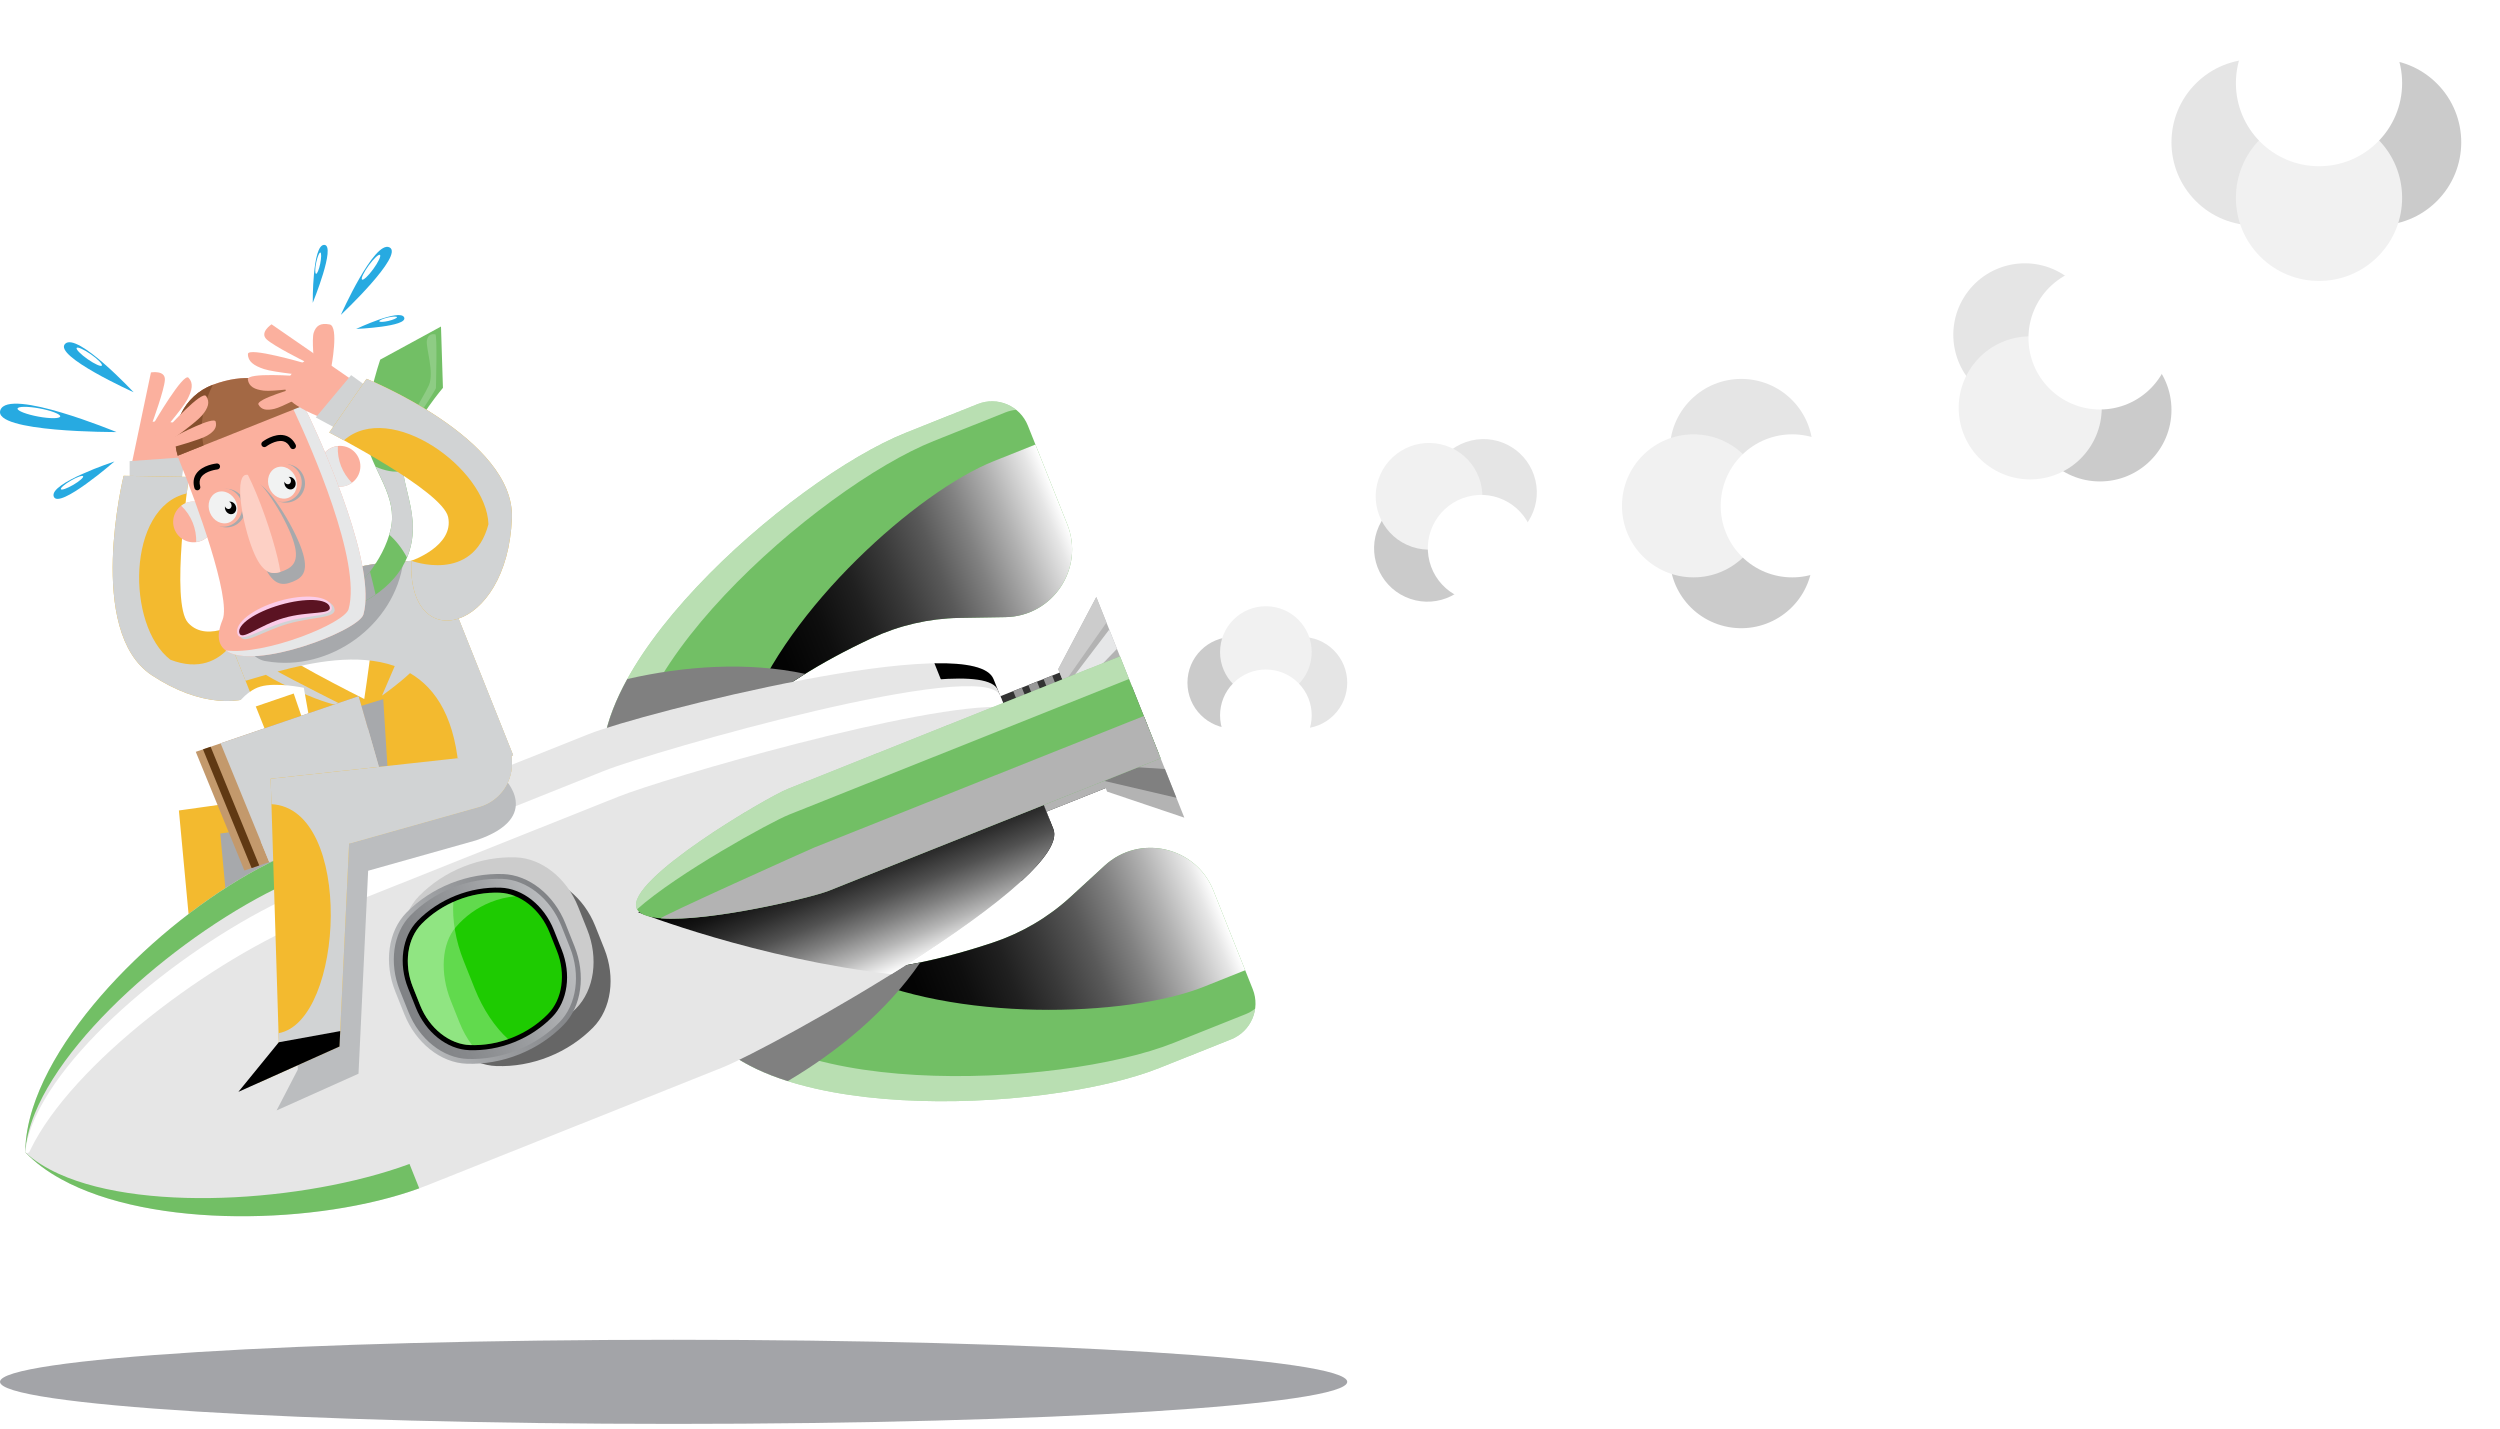 <svg width="385" height="220" viewBox="0 0 385 220" fill="none" xmlns="http://www.w3.org/2000/svg">
<g style="mix-blend-mode:multiply">
<path d="M103.738 219.279C161.03 219.279 207.475 216.379 207.475 212.802C207.475 209.224 161.03 206.324 103.738 206.324C46.445 206.324 0.001 209.224 0.001 212.802C0.001 216.379 46.445 219.279 103.738 219.279Z" fill="#84868B" fill-opacity="0.75"/>
</g>
<path d="M205.407 110.127C208.163 107.371 208.163 102.903 205.407 100.147C202.651 97.391 198.183 97.391 195.427 100.147C192.671 102.903 192.671 107.371 195.427 110.127C198.183 112.883 202.651 112.883 205.407 110.127Z" fill="#E5E5E5"/>
<path d="M182.867 105.135C182.867 101.237 186.026 98.078 189.924 98.078C193.822 98.078 196.982 101.237 196.982 105.135C196.982 109.033 193.822 112.192 189.924 112.192C186.026 112.192 182.867 109.033 182.867 105.135Z" fill="#CBCBCB"/>
<path d="M187.888 100.416C187.888 96.519 191.047 93.359 194.945 93.359C198.843 93.359 202.002 96.519 202.002 100.416C202.002 104.315 198.843 107.474 194.945 107.474C191.047 107.474 187.888 104.313 187.888 100.416Z" fill="#F1F1F1"/>
<path d="M199.936 115.154C202.692 112.398 202.692 107.93 199.936 105.174C197.18 102.418 192.711 102.418 189.955 105.174C187.199 107.93 187.199 112.398 189.955 115.154C192.711 117.91 197.18 117.91 199.936 115.154Z" fill="white"/>
<path d="M230.344 83.827C234.759 82.785 237.493 78.361 236.451 73.947C235.409 69.532 230.986 66.798 226.571 67.84C222.156 68.882 219.422 73.305 220.464 77.72C221.506 82.135 225.93 84.869 230.344 83.827Z" fill="#E5E5E5"/>
<path d="M227.603 87.075C229.055 82.778 226.749 78.117 222.451 76.665C218.154 75.213 213.493 77.519 212.041 81.817C210.589 86.114 212.896 90.775 217.193 92.227C221.49 93.679 226.151 91.372 227.603 87.075Z" fill="#CBCBCB"/>
<path d="M227.85 79.059C229.303 74.762 226.996 70.102 222.699 68.649C218.402 67.197 213.741 69.504 212.289 73.801C210.837 78.098 213.143 82.759 217.44 84.211C221.738 85.663 226.398 83.357 227.85 79.059Z" fill="#F1F1F1"/>
<path d="M230.15 92.382C234.542 91.25 237.185 86.771 236.052 82.379C234.919 77.986 230.44 75.344 226.048 76.477C221.656 77.609 219.014 82.088 220.146 86.48C221.279 90.873 225.758 93.515 230.15 92.382Z" fill="white"/>
<path d="M275.951 77.155C280.252 72.854 280.252 65.88 275.951 61.579C271.649 57.278 264.676 57.278 260.374 61.579C256.073 65.88 256.073 72.854 260.374 77.155C264.676 81.457 271.649 81.457 275.951 77.155Z" fill="#E5E5E5"/>
<path d="M278.87 88.258C280.267 82.338 276.601 76.406 270.68 75.009C264.76 73.611 258.828 77.278 257.431 83.198C256.033 89.119 259.7 95.051 265.62 96.448C271.541 97.845 277.473 94.179 278.87 88.258Z" fill="#CBCBCB"/>
<path d="M260.797 88.915C254.714 88.915 249.783 83.984 249.783 77.901C249.783 71.817 254.714 66.887 260.797 66.887C266.881 66.887 271.811 71.817 271.811 77.901C271.811 83.984 266.881 88.915 260.797 88.915Z" fill="#F1F1F1"/>
<path d="M283.793 85.691C288.094 81.389 288.094 74.415 283.793 70.114C279.491 65.813 272.518 65.813 268.216 70.114C263.915 74.415 263.915 81.389 268.216 85.691C272.518 89.992 279.491 89.992 283.793 85.691Z" fill="white"/>
<path d="M321.195 57.357C324.393 52.183 322.791 45.396 317.617 42.197C312.442 38.999 305.655 40.601 302.457 45.776C299.258 50.95 300.86 57.737 306.035 60.935C311.209 64.134 317.996 62.532 321.195 57.357Z" fill="#E5E5E5"/>
<path d="M323.392 74.142C329.475 74.142 334.406 69.21 334.406 63.127C334.406 57.044 329.475 52.113 323.392 52.113C317.309 52.113 312.378 57.044 312.378 63.127C312.378 69.21 317.309 74.142 323.392 74.142Z" fill="#CBCBCB"/>
<path d="M322.022 68.603C325.22 63.429 323.618 56.642 318.444 53.444C313.27 50.245 306.482 51.847 303.284 57.022C300.086 62.196 301.688 68.983 306.862 72.182C312.037 75.38 318.824 73.778 322.022 68.603Z" fill="#F1F1F1"/>
<path d="M323.397 63.06C329.48 63.06 334.411 58.129 334.411 52.045C334.411 45.962 329.48 41.031 323.397 41.031C317.314 41.031 312.383 45.962 312.383 52.045C312.383 58.129 317.314 63.06 323.397 63.06Z" fill="white"/>
<path d="M356.256 30.964C361.255 25.966 361.255 17.862 356.256 12.864C351.258 7.865 343.154 7.865 338.156 12.864C333.157 17.862 333.157 25.966 338.156 30.964C343.154 35.963 351.258 35.963 356.256 30.964Z" fill="#E5E5E5"/>
<path d="M375.283 30.964C380.282 25.966 380.281 17.862 375.283 12.864C370.285 7.865 362.181 7.865 357.183 12.864C352.184 17.862 352.184 25.966 357.183 30.964C362.181 35.963 370.285 35.963 375.283 30.964Z" fill="#CBCBCB"/>
<path d="M366.179 39.519C371.178 34.521 371.178 26.417 366.179 21.418C361.181 16.42 353.077 16.42 348.079 21.419C343.08 26.417 343.08 34.521 348.079 39.519C353.077 44.517 361.181 44.517 366.179 39.519Z" fill="#F1F1F1"/>
<path d="M357.129 25.598C364.197 25.598 369.928 19.868 369.928 12.799C369.928 5.73 364.197 0 357.129 0C350.06 0 344.329 5.73 344.329 12.799C344.329 19.868 350.06 25.598 357.129 25.598Z" fill="white"/>
<path d="M20.574 60.402C20.574 60.402 11.884 51.087 10.029 52.949C8.174 54.813 20.574 60.402 20.574 60.402Z" fill="#27AAE1"/>
<path d="M11.801 53.582C11.671 53.795 12.436 54.575 13.51 55.324C14.584 56.072 15.559 56.508 15.689 56.294C15.819 56.081 15.053 55.301 13.98 54.552C12.906 53.803 11.93 53.368 11.801 53.582Z" fill="white"/>
<path d="M17.933 66.536C17.933 66.536 1.351 59.672 0.062 63.145C-1.227 66.618 17.933 66.536 17.933 66.536Z" fill="#27AAE1"/>
<path d="M2.703 62.923C2.662 63.273 4.098 63.824 5.913 64.158C7.727 64.491 9.231 64.476 9.274 64.128C9.315 63.778 7.878 63.227 6.064 62.893C4.249 62.56 2.745 62.575 2.704 62.923H2.703Z" fill="white"/>
<path d="M17.624 71.066C17.624 71.066 7.511 74.411 8.278 76.47C9.045 78.531 17.624 71.066 17.624 71.066Z" fill="#27AAE1"/>
<path d="M9.379 75.347C9.495 75.52 10.355 75.211 11.3 74.658C12.244 74.104 12.915 73.515 12.799 73.341C12.682 73.168 11.822 73.477 10.878 74.03C9.934 74.584 9.262 75.173 9.379 75.347Z" fill="white"/>
<path d="M48.163 46.634C48.163 46.634 48.084 37.659 49.937 37.711C51.789 37.764 48.163 46.634 48.163 46.634Z" fill="#27AAE1"/>
<path d="M49.339 38.893C49.508 38.939 49.495 39.709 49.311 40.612C49.127 41.515 48.839 42.211 48.668 42.165C48.499 42.119 48.512 41.349 48.696 40.446C48.881 39.543 49.169 38.847 49.339 38.893Z" fill="white"/>
<path d="M52.49 48.494C52.49 48.494 57.634 36.943 59.979 38.092C62.322 39.242 52.49 48.494 52.49 48.494Z" fill="#27AAE1"/>
<path d="M58.52 39.256C58.711 39.414 58.245 40.394 57.479 41.443C56.714 42.493 55.938 43.217 55.747 43.057C55.557 42.898 56.023 41.92 56.788 40.87C57.553 39.821 58.33 39.097 58.52 39.256Z" fill="white"/>
<path d="M54.844 50.657C54.844 50.657 61.634 47.46 62.242 48.886C62.849 50.311 54.844 50.657 54.844 50.657Z" fill="#27AAE1"/>
<path d="M61.135 48.845C61.16 48.989 60.57 49.249 59.818 49.424C59.066 49.6 58.439 49.623 58.414 49.478C58.39 49.334 58.979 49.075 59.731 48.899C60.483 48.723 61.11 48.7 61.135 48.845Z" fill="white"/>
<path d="M20.249 71.611L23.245 57.354C23.245 57.354 25.482 56.958 25.391 58.507C25.301 60.053 23.503 64.958 23.503 64.958C23.503 64.958 28.712 64.222 29.194 67.452C29.442 69.112 27.638 72.923 27.638 72.923L20.249 71.613V71.611Z" fill="#FBB09E"/>
<path d="M23.687 65.171C23.687 65.171 28.23 57.349 29.03 58.17C29.829 58.991 29.601 60.102 28.833 61.549C28.064 62.995 24.45 67.141 24.45 67.141C24.45 67.141 22.841 67.26 23.685 65.169L23.687 65.171Z" fill="#FBB09E"/>
<path d="M27.959 74.055L28.435 70.406L19.963 71.015L19.968 74.27L27.959 74.055Z" fill="#D1D3D4"/>
<path d="M37.742 95.248C37.742 95.248 32.051 99.297 28.969 95.913C26.185 92.854 29.099 73.444 29.099 73.444L19.039 73.273C19.039 73.273 13.154 97.21 23.37 103.981C38.158 113.782 50.106 103.387 37.742 95.248Z" fill="#F3BA2F"/>
<g style="mix-blend-mode:multiply">
<path d="M19.039 73.277L29.099 73.448C29.099 73.448 28.952 74.433 28.755 75.987C19.522 78.093 19.391 96.324 26.238 101.599C35.111 105.005 37.741 95.252 37.741 95.252C50.105 103.392 38.157 113.786 23.369 103.985C13.153 97.214 19.038 73.277 19.038 73.277H19.039Z" fill="#D1D3D4"/>
</g>
<path d="M41.027 135.064L40.704 164.964L27.806 170.709L31.256 164.53L27.549 124.813L67.873 119.148L68.515 121.616C68.757 124.83 66.566 124.945 63.291 125.889L41.029 135.066L41.027 135.064Z" fill="#F3BA2F"/>
<g style="mix-blend-mode:multiply">
<path d="M33.921 128.36L37.471 166.401L40.702 164.961L41.026 135.061L63.287 125.884C65.721 125.181 67.553 124.935 68.238 123.539L33.921 128.36Z" fill="#A7A9AC"/>
</g>
<path d="M134.241 98.276C110.459 109.383 101.857 122.965 102.693 136.242L99.785 137.403L93.688 122.123C86.616 104.399 121.789 73.711 139.51 66.639L150.572 62.226C153.62 61.009 157.074 62.495 158.291 65.541L164.355 80.735C167.061 87.518 162.143 94.91 154.841 95.037L147.715 95.158C143.055 95.239 138.464 96.305 134.241 98.276Z" fill="#72BF65"/>
<path opacity="0.5" d="M154.852 63.502L143.79 67.916C126.067 74.988 90.897 105.678 97.968 123.399L102.646 135.121C102.655 135.496 102.669 135.87 102.694 136.244L99.786 137.405L93.689 122.125C86.618 104.402 121.79 73.714 139.512 66.642L150.573 62.228C152.629 61.407 154.87 61.821 156.484 63.11C155.938 63.163 155.389 63.289 154.852 63.502Z" fill="white"/>
<path style="mix-blend-mode:multiply" d="M115.099 110.292C121.27 93.64 141.233 75.729 153.058 71.01L159.455 68.457L164.355 80.737C167.061 87.52 162.143 94.912 154.841 95.039L147.715 95.16C143.055 95.241 138.464 96.306 134.241 98.278C126.197 102.035 119.89 106.076 115.098 110.291L115.099 110.292Z" fill="url(#paint0_linear_935_5024)"/>
<g style="mix-blend-mode:multiply">
<path d="M93.689 122.126C91.664 117.052 93.106 110.914 96.605 104.573C105.368 102.557 115.129 101.872 123.994 103.773C107.955 113.712 101.989 125.086 102.691 136.245L99.784 137.406L93.687 122.126H93.689Z" fill="#808080"/>
</g>
<path d="M152.944 145.145C128.049 153.462 112.458 149.534 103.925 139.328L101.017 140.488L107.114 155.768C114.186 173.492 160.824 171.536 178.545 164.464L189.607 160.051C192.655 158.834 194.139 155.379 192.922 152.332L186.858 137.137C184.153 130.354 175.495 128.379 170.114 133.315L164.861 138.132C161.426 141.281 157.362 143.669 152.942 145.147L152.944 145.145Z" fill="#72BF65"/>
<path opacity="0.5" d="M191.835 156.18L180.773 160.593C163.05 167.665 116.414 169.619 109.342 151.897L104.664 140.175C104.413 139.898 104.165 139.615 103.925 139.328L101.017 140.489L107.114 155.769C114.186 173.492 160.824 171.537 178.545 164.465L189.607 160.051C191.663 159.23 193.004 157.39 193.287 155.342C192.853 155.68 192.369 155.966 191.834 156.181L191.835 156.18Z" fill="white"/>
<path style="mix-blend-mode:multiply" d="M130.789 149.611C146.729 157.442 173.537 156.688 185.362 151.971L191.759 149.417L186.86 137.137C184.154 130.354 175.496 128.379 170.115 133.315L164.863 138.132C161.428 141.281 157.364 143.669 152.944 145.147C144.522 147.959 137.168 149.37 130.789 149.613V149.611Z" fill="url(#paint1_linear_935_5024)"/>
<g style="mix-blend-mode:multiply">
<path d="M107.114 155.769C109.138 160.843 114.409 164.302 121.312 166.491C129.055 161.92 136.606 155.697 141.728 148.214C123.252 152.048 111.095 147.906 103.923 139.328L101.015 140.489L107.112 155.769H107.114Z" fill="#808080"/>
</g>
<path d="M173.023 120.261L165.929 102.48L148.352 109.493L155.445 127.274L173.023 120.261Z" fill="#333333"/>
<path d="M164.459 123.679L157.365 105.898L156.035 106.429L163.129 124.21L164.459 123.679Z" fill="#999999"/>
<path d="M166.793 122.749L159.7 104.969L158.37 105.499L165.464 123.28L166.793 122.749Z" fill="#999999"/>
<path d="M169.13 121.816L162.036 104.035L160.706 104.566L167.8 122.346L169.13 121.816Z" fill="#999999"/>
<g style="mix-blend-mode:multiply">
<path d="M173.023 120.261L169.476 111.371L151.898 118.384L155.445 127.274L173.023 120.261Z" fill="#B3B3B3"/>
</g>
<path d="M162.966 103.044L168.83 91.949L182.386 125.921L170.495 121.91L162.966 103.044Z" fill="#B3B3B3"/>
<path d="M166.003 110.658L174.299 105.656L176.735 111.763L167.356 114.048L166.003 110.658Z" fill="#666666"/>
<path d="M164.074 105.825L170.826 96.953L172.01 99.922L164.732 107.473L164.074 105.825Z" fill="#E6E7E8"/>
<path d="M168.834 117.75L179.397 118.43L181.162 122.855L169.815 120.208L168.834 117.75Z" fill="#808080"/>
<path d="M167.074 113.338L176.227 110.484L178.442 116.037L168.304 116.422L167.074 113.338Z" fill="#4D4D4D"/>
<path d="M162.966 103.044L168.83 91.949L170.396 95.874L163.836 105.224L162.966 103.044Z" fill="#CCCCCC"/>
<path d="M9.38 181.569C7.253 180.397 5.398 179.029 3.891 177.456C3.899 175.277 4.304 173.008 5.04 170.695C10.01 154.999 30.127 137.207 45.404 131.112L90.684 113.044C98.502 109.924 149.885 96.767 153.005 104.586L162.21 127.654C165.329 135.471 119.003 161.303 111.186 164.422L65.906 182.49C50.629 188.585 23.79 189.529 9.38 181.571V181.569Z" fill="#E6E6E6"/>
<path d="M143.903 102.148C148.826 102.061 152.267 102.734 153.005 104.585L162.209 127.653C162.947 129.501 160.916 132.36 157.285 135.685L143.903 102.148Z" fill="black"/>
<path d="M9.38 181.57C7.253 180.398 5.398 179.03 3.891 177.457C3.899 175.278 4.304 173.009 5.04 170.696C9.867 155.452 28.985 138.229 44.076 131.668L64.561 183.004C49.097 188.634 23.376 189.304 9.38 181.572V181.57Z" fill="#72BF65"/>
<g style="mix-blend-mode:multiply">
<path d="M9.062 180.776C7.038 179.859 5.287 178.758 3.892 177.457C4.01 175.553 4.521 173.549 5.358 171.49C11.02 157.526 31.628 140.966 46.904 134.871L92.185 116.803C100.002 113.684 151.016 99.601 153.679 106.273L161.538 125.967C164.201 132.642 117.505 157.545 109.688 160.665L64.408 178.733C49.131 184.828 22.784 187.005 9.066 180.776H9.062Z" fill="#E6E6E6"/>
</g>
<g style="mix-blend-mode:multiply">
<path d="M8.591 179.594C7.028 179.144 5.663 178.576 4.535 177.883C20.021 176.195 38.69 171.551 51.697 166.361L109.074 143.467C115.22 141.014 140.76 129.025 158.789 119.086L160.534 123.462C162.52 128.437 115.276 151.966 107.458 155.086L62.178 173.154C46.901 179.249 21.283 183.255 8.589 179.595L8.591 179.594Z" fill="#E6E6E6"/>
</g>
<path d="M95.321 122.649L48.487 141.338C32.687 147.643 11.019 163.889 4.67 177.093C4.634 177.167 4.599 177.24 4.565 177.313C4.443 177.57 4.11 177.645 3.897 177.46L3.892 177.456C4.067 175.694 4.632 173.828 5.522 171.9C11.54 158.828 32.401 142.903 47.678 136.808L92.958 118.74C100.775 115.62 151.599 101.058 154.026 107.143L154.723 108.89C142.279 108.164 102.294 119.868 95.321 122.651V122.649Z" fill="url(#paint2_linear_935_5024)"/>
<path style="mix-blend-mode:multiply" d="M98.273 140.48L158.144 117.465L162.209 127.655C163.919 131.937 150.786 141.628 137.276 150.028C116.66 147.68 98.272 140.482 98.272 140.482L98.273 140.48Z" fill="url(#paint3_linear_935_5024)"/>
<path d="M178.741 116.784L172.475 101.082L121.342 121.487C118.015 122.813 96.308 135.55 98.037 139.886C99.768 144.223 124.279 138.515 127.606 137.189L178.739 116.784H178.741Z" fill="#72BF65"/>
<g style="mix-blend-mode:multiply">
<path d="M127.607 137.189C124.983 138.237 109.183 142.007 101.773 141.426C101.142 141.376 124.782 130.763 125.345 130.538L176.14 110.27L178.741 116.786L127.607 137.191V137.189Z" fill="#B3B3B3"/>
</g>
<path opacity="0.5" d="M121.486 125.467C118.725 126.568 104.339 134.47 98.109 140.029C98.083 139.982 98.058 139.936 98.038 139.886C96.308 135.55 118.016 122.815 121.343 121.487L172.477 101.082L173.866 104.565L121.486 125.465V125.467Z" fill="white"/>
<g style="mix-blend-mode:multiply">
<path d="M73.998 136.395C76.659 135.333 79.396 134.878 82.037 134.963C86.081 135.093 89.908 138.201 91.655 142.579L93.061 146.102C94.808 150.48 94.171 155.369 91.327 158.248C89.47 160.126 87.171 161.683 84.511 162.743C81.85 163.806 79.112 164.261 76.472 164.175C72.428 164.046 68.601 160.937 66.853 156.56L65.448 153.036C63.701 148.659 64.338 143.769 67.182 140.891C69.039 139.012 71.338 137.456 73.998 136.395Z" fill="#666666"/>
</g>
<g style="mix-blend-mode:multiply">
<path d="M71.377 133.465C74.039 132.403 76.776 131.948 79.416 132.034C83.46 132.163 87.288 135.271 89.035 139.649L90.44 143.173C92.187 147.55 91.55 152.44 88.706 155.318C86.849 157.196 84.551 158.753 81.891 159.814C79.229 160.876 76.492 161.331 73.852 161.246C69.808 161.116 65.98 158.008 64.233 153.63L62.828 150.107C61.081 145.729 61.718 140.839 64.561 137.961C66.418 136.083 68.717 134.526 71.377 133.465Z" fill="#CCCCCC"/>
</g>
<path d="M69.415 136.036C72.077 134.973 74.814 134.518 77.454 134.604C81.498 134.734 85.326 137.842 87.073 142.219L88.478 145.743C90.225 150.12 89.588 155.01 86.746 157.888C84.889 159.767 82.59 161.323 79.93 162.384C77.27 163.445 74.531 163.901 71.891 163.816C67.847 163.686 64.02 160.578 62.273 156.2L60.867 152.677C59.12 148.299 59.757 143.41 62.601 140.531C64.458 138.653 66.757 137.096 69.417 136.036H69.415Z" fill="url(#paint4_linear_935_5024)"/>
<path d="M69.681 136.705C72.208 135.697 74.807 135.265 77.313 135.345C81.151 135.469 84.785 138.421 86.444 142.575L87.778 145.92C89.437 150.075 88.833 154.717 86.133 157.449C84.371 159.233 82.188 160.71 79.662 161.718C77.135 162.727 74.536 163.158 72.031 163.078C68.192 162.955 64.558 160.003 62.9 155.848L61.565 152.504C59.906 148.348 60.511 143.706 63.21 140.974C64.972 139.191 67.156 137.713 69.681 136.705Z" fill="url(#paint5_linear_935_5024)"/>
<path d="M70.169 137.926C72.448 137.017 74.794 136.628 77.055 136.7C80.519 136.812 83.799 139.475 85.294 143.223L86.499 146.243C87.995 149.993 87.45 154.182 85.015 156.648C83.426 158.257 81.455 159.59 79.176 160.5C76.897 161.41 74.551 161.799 72.29 161.727C68.826 161.615 65.546 158.952 64.051 155.203L62.846 152.183C61.35 148.433 61.895 144.245 64.33 141.778C65.919 140.169 67.89 138.836 70.169 137.926Z" fill="black"/>
<path d="M70.448 138.626C72.586 137.774 74.786 137.408 76.906 137.477C80.153 137.582 83.229 140.078 84.633 143.595L85.762 146.426C87.165 149.941 86.654 153.87 84.37 156.182C82.879 157.691 81.032 158.941 78.894 159.794C76.756 160.647 74.556 161.013 72.436 160.944C69.189 160.839 66.113 158.343 64.709 154.826L63.58 151.995C62.177 148.48 62.688 144.55 64.972 142.239C66.463 140.73 68.31 139.48 70.448 138.626Z" fill="#1ECB01"/>
<path opacity="0.3" d="M71.413 148.002L73.138 152.324C74.389 155.459 76.219 158.171 78.251 160.028C76.316 160.708 74.344 161.002 72.436 160.941C69.189 160.836 66.113 158.339 64.709 154.823L63.58 151.992C62.177 148.477 62.688 144.548 64.972 142.236C66.314 140.878 67.947 139.732 69.817 138.895C69.624 141.64 70.162 144.868 71.413 148.002Z" fill="white"/>
<path opacity="0.3" d="M75.568 138.932C73.43 139.784 71.617 141.12 70.189 142.785C68 145.335 67.74 149.897 69.42 154.107L70.773 157.496C71.277 158.758 71.931 159.921 72.688 160.944C72.604 160.944 72.52 160.944 72.436 160.944C69.189 160.839 66.113 158.341 64.709 154.826L63.58 151.995C62.177 148.48 62.688 144.55 64.972 142.239C66.463 140.73 68.31 139.48 70.448 138.626C72.586 137.774 74.786 137.408 76.906 137.477C77.746 137.503 78.576 137.695 79.369 138.019C78.088 138.14 76.811 138.436 75.566 138.933L75.568 138.932Z" fill="white"/>
<g style="mix-blend-mode:multiply">
<path d="M56.695 134.093L55.211 165.35L42.596 171.007L45.868 164.695L44.61 124.114L77.569 119.781C77.569 119.781 83.876 125.85 73.336 129.406L56.697 134.093H56.695Z" fill="#BBBDBF"/>
</g>
<path d="M47.418 128.906L79.016 116.297L66.979 86.133L60.866 86.525C54.679 86.824 48.546 89.036 43.543 92.77L35.417 98.837L47.415 128.906H47.418Z" fill="#F3BA2F"/>
<path d="M41.444 99.021C41.059 100.126 56.096 107.646 56.096 107.646C56.096 107.646 58.588 91.307 57.784 89.522C56.977 87.736 44.518 90.23 41.446 99.021H41.444Z" fill="white"/>
<g style="mix-blend-mode:multiply">
<path d="M79.016 116.297L66.979 86.133L60.866 86.525C54.679 86.824 48.546 89.036 43.543 92.77L35.417 98.837L37.813 104.84C38.711 104.585 39.77 104.263 40.942 103.923C43.241 105.378 50.099 108.6 53.181 108.805C53.181 108.805 44.875 104.611 42.747 103.414C48.085 101.961 55.106 100.562 60.789 102.575L58.83 107.124C58.83 107.124 61.312 105.385 63.143 103.662C67.24 106.056 70.253 110.833 70.737 119.598L79.014 116.294L79.016 116.297ZM56.681 121.368C56.681 121.368 61.186 117.619 56.155 110.123L56.681 121.368Z" fill="#D1D3D4"/>
</g>
<g style="mix-blend-mode:multiply">
<path d="M41.019 101.83C50.8 103.53 60.808 96.254 62.114 86.445L60.867 86.526C54.68 86.825 48.548 89.036 43.545 92.77L36.883 97.744C37.644 100.088 39.632 101.714 41.021 101.83H41.019Z" fill="#A7A9AC"/>
</g>
<g style="mix-blend-mode:multiply">
<path d="M54.559 109.03L59.018 107.664L60.01 123.473L58.197 123.89L54.559 109.03Z" fill="#A7A9AC"/>
</g>
<path d="M47.547 110.184L46.787 105.921C46.787 105.921 42.569 105.028 40.112 105.731C37.656 106.433 35.934 109.282 35.934 109.282L38.364 114.018L39.194 113.733L37.704 109.372L45.23 106.799L46.721 111.16L47.547 110.184Z" fill="white"/>
<path d="M37.636 134.063L60.675 126.19L55.231 107.207L30.149 115.78L37.636 134.063Z" fill="#C3996C"/>
<g style="mix-blend-mode:multiply">
<path d="M41.462 132.756L60.675 126.19L55.232 107.207L33.973 114.473L41.462 132.756Z" fill="#D1D3D4"/>
</g>
<path d="M38.747 133.685L39.925 133.283L32.436 115L31.259 115.402L38.747 133.685Z" fill="#603913"/>
<g style="mix-blend-mode:multiply">
<path d="M56.617 112.043L60.675 126.192L41.461 132.758L40.152 129.561C49.395 127.289 41.401 116.517 44.812 115.537C50.534 113.892 55.398 116.826 56.617 112.043Z" fill="#D1D3D4"/>
</g>
<path d="M53.766 129.904L52.282 161.162L39.666 166.818L42.939 160.506L41.681 119.925L78.709 115.863L78.811 116.96C79.119 120.287 77.009 123.359 73.794 124.264L53.767 129.904H53.766Z" fill="#F3BA2F"/>
<g style="mix-blend-mode:multiply">
<path d="M41.681 119.925L41.802 123.842C54.572 124.51 53.027 157.31 42.894 159.112L42.937 160.506L39.665 166.818L52.28 161.162L53.764 129.904L73.791 124.264C77.006 123.359 79.116 120.287 78.807 116.96L78.705 115.863L41.678 119.925H41.681Z" fill="#D1D3D4"/>
</g>
<g style="mix-blend-mode:multiply">
<path d="M68.701 90.445L65.642 92.782L71.245 106.821L72.105 112.091C72.501 114.513 71.266 116.894 69.077 118.006C63.866 120.649 57.749 125.027 53.768 129.905L73.795 124.265C77.01 123.36 79.12 120.288 78.811 116.961L78.758 116.403L79.018 116.3L68.701 90.447V90.445Z" fill="#D1D3D4"/>
</g>
<path d="M53.791 93.666C53.791 93.666 61.012 91.37 63.042 84.876C65.071 78.382 60.559 73.304 62.451 68.79C64.342 64.276 68.212 59.728 68.212 59.728L67.912 50.285L58.551 55.385C58.551 55.385 55.612 64.02 56.515 68.283C57.418 72.545 61.293 76.44 60.177 81.469C59.06 86.499 54.73 91.016 53.445 91.267C52.159 91.518 52.614 93.488 53.789 93.666H53.791Z" fill="#72BF65"/>
<g style="mix-blend-mode:multiply">
<path d="M57.84 71.877C59.232 74.86 60.978 77.876 60.178 81.469C60.114 81.761 60.035 82.052 59.95 82.341C61.004 83.285 61.917 84.433 62.672 85.863C62.807 85.543 62.935 85.219 63.042 84.876C64.538 80.093 62.492 76.078 62.065 72.491C60.731 72.87 59.163 72.443 57.84 71.875V71.877Z" fill="#D1D3D4"/>
</g>
<g style="mix-blend-mode:multiply">
<path d="M53.446 91.266C52.16 91.517 52.615 93.487 53.791 93.665C53.791 93.665 55.708 93.046 57.843 91.564C57.554 90.402 57.301 89.2 56.976 88.019C55.561 89.883 54.104 91.138 53.446 91.266Z" fill="#A7A9AC"/>
</g>
<path opacity="0.2" d="M61.966 67.387C62.731 66.775 67.131 60.074 67.133 59.754C67.133 59.433 67.37 51.539 67.034 51.486C66.698 51.434 65.923 51.36 65.739 52.44C65.555 53.519 66.913 57.355 66.054 59.313C65.195 61.272 60.539 68.531 61.967 67.389L61.966 67.387Z" fill="white"/>
<path d="M55.237 73.056C55.931 71.468 55.205 69.619 53.617 68.925C52.029 68.232 50.179 68.958 49.486 70.546C48.793 72.134 49.518 73.984 51.106 74.677C52.695 75.37 54.544 74.645 55.237 73.056Z" fill="#FBB09E"/>
<g style="mix-blend-mode:multiply">
<path d="M52.336 71.82C52.037 71.07 51.367 70.587 50.624 70.476C50.854 70.182 51.156 69.937 51.527 69.789C52.648 69.341 53.921 69.888 54.367 71.009C54.816 72.131 54.269 73.403 53.147 73.85C52.776 73.998 52.389 74.029 52.019 73.973C52.484 73.38 52.637 72.569 52.336 71.819V71.82Z" fill="#FBB09E"/>
</g>
<g style="mix-blend-mode:multiply">
<path d="M51.199 68.899C51.47 68.791 51.748 68.737 52.025 68.707C51.923 70.904 52.754 72.881 54.196 74.347C53.99 74.497 53.77 74.63 53.524 74.728C51.915 75.37 50.089 74.587 49.447 72.976C48.805 71.367 49.588 69.541 51.199 68.899Z" fill="#E6E7E8"/>
</g>
<path d="M32.348 82.216C33.362 80.811 33.045 78.849 31.64 77.835C30.235 76.82 28.274 77.137 27.26 78.542C26.245 79.947 26.562 81.908 27.967 82.923C29.372 83.937 31.333 83.621 32.348 82.216Z" fill="#FBB09E"/>
<g style="mix-blend-mode:multiply">
<path d="M29.831 80.355C29.532 79.605 29.685 78.794 30.148 78.201C29.779 78.147 29.393 78.176 29.02 78.324C27.899 78.772 27.352 80.043 27.8 81.165C28.248 82.286 29.519 82.833 30.641 82.385C31.012 82.237 31.314 81.992 31.544 81.698C30.799 81.588 30.13 81.104 29.831 80.355Z" fill="#FBB09E"/>
</g>
<g style="mix-blend-mode:multiply">
<path d="M28.642 77.453C28.371 77.561 28.133 77.714 27.911 77.883C29.499 79.407 30.256 81.412 30.22 83.469C30.471 83.436 30.722 83.382 30.968 83.284C32.577 82.641 33.362 80.816 32.72 79.207C32.078 77.597 30.252 76.812 28.643 77.454L28.642 77.453Z" fill="#E6E7E8"/>
</g>
<path d="M32.799 59.249C28.088 61.005 25.739 66.315 27.635 70.97C30.169 77.188 35.638 92.156 34.279 95.428C29.506 106.915 55.076 97.793 55.962 94.62C58.005 87.312 50.084 69.462 47.695 64.341C46.808 62.441 45.431 60.788 43.631 59.712C41.311 58.327 37.753 57.402 32.798 59.248L32.799 59.249Z" fill="#FBB09E"/>
<path d="M40.633 68.85C40.755 68.871 40.884 68.843 40.991 68.763C41.006 68.751 42.438 67.682 43.612 67.952C44.076 68.06 44.434 68.374 44.705 68.912C44.82 69.142 45.099 69.234 45.329 69.117C45.557 69.002 45.649 68.722 45.534 68.493C45.137 67.705 44.559 67.218 43.819 67.047C42.219 66.677 40.503 67.966 40.429 68.022C40.224 68.177 40.185 68.467 40.339 68.672C40.413 68.771 40.518 68.832 40.631 68.85H40.633Z" fill="black"/>
<path d="M33.791 72.119C33.716 72.217 33.601 72.285 33.469 72.298C33.452 72.299 31.673 72.482 30.99 73.473C30.721 73.867 30.67 74.34 30.834 74.92C30.905 75.166 30.76 75.424 30.514 75.493C30.268 75.562 30.01 75.419 29.941 75.173C29.701 74.322 29.797 73.573 30.225 72.946C31.154 71.592 33.289 71.382 33.381 71.373C33.635 71.349 33.862 71.536 33.887 71.79C33.898 71.913 33.862 72.028 33.791 72.119Z" fill="black"/>
<g style="mix-blend-mode:multiply">
<path d="M35.964 81.009C37.481 80.404 38.218 78.677 37.61 77.151C37.001 75.626 35.278 74.88 33.76 75.486C32.242 76.091 31.505 77.819 32.114 79.344C32.722 80.869 34.446 81.615 35.964 81.009Z" fill="#A7A9AC"/>
</g>
<path d="M35.453 80.904C36.971 80.298 37.708 78.571 37.1 77.046C36.491 75.52 34.767 74.775 33.25 75.38C31.732 75.986 30.995 77.713 31.604 79.239C32.212 80.764 33.936 81.51 35.453 80.904Z" fill="#FBB09E"/>
<path d="M35.281 80.465C36.398 80.019 36.889 78.617 36.377 77.332C35.864 76.048 34.542 75.368 33.425 75.814C32.307 76.26 31.817 77.662 32.329 78.947C32.841 80.231 34.163 80.911 35.281 80.465Z" fill="#F1F2F2"/>
<path d="M35.29 77.262C35.429 77.324 35.551 77.443 35.616 77.607C35.739 77.914 35.621 78.249 35.355 78.356C35.088 78.462 34.772 78.3 34.649 77.993C34.646 77.984 34.648 77.976 34.644 77.966C34.616 78.147 34.636 78.344 34.712 78.534C34.914 79.04 35.434 79.308 35.873 79.132C36.313 78.957 36.506 78.405 36.304 77.899C36.125 77.449 35.694 77.19 35.29 77.262Z" fill="black"/>
<g style="mix-blend-mode:multiply">
<path d="M45.112 77.202C46.63 76.596 47.368 74.869 46.759 73.344C46.151 71.818 44.428 71.072 42.91 71.677C41.392 72.283 40.654 74.01 41.263 75.535C41.871 77.061 43.594 77.807 45.112 77.202Z" fill="#A7A9AC"/>
</g>
<path d="M44.611 77.08C46.129 76.474 46.866 74.747 46.257 73.221C45.649 71.696 43.925 70.95 42.407 71.556C40.889 72.162 40.152 73.889 40.761 75.414C41.37 76.94 43.093 77.685 44.611 77.08Z" fill="#FBB09E"/>
<path d="M44.427 76.656C45.545 76.211 46.036 74.808 45.523 73.523C45.011 72.239 43.689 71.559 42.572 72.005C41.454 72.451 40.963 73.854 41.476 75.138C41.988 76.423 43.31 77.103 44.427 76.656Z" fill="#F1F2F2"/>
<path d="M44.438 73.45C44.578 73.512 44.699 73.63 44.765 73.794C44.888 74.101 44.77 74.436 44.504 74.543C44.236 74.65 43.921 74.487 43.798 74.18C43.794 74.172 43.796 74.164 43.793 74.154C43.765 74.335 43.785 74.531 43.86 74.722C44.062 75.228 44.583 75.495 45.021 75.32C45.461 75.144 45.655 74.592 45.453 74.087C45.274 73.637 44.842 73.377 44.438 73.45Z" fill="black"/>
<g style="mix-blend-mode:multiply">
<path d="M46.194 83.902C47.793 87.908 46.677 88.949 45.046 89.6C43.416 90.25 41.891 90.264 40.291 86.257C38.692 82.25 37.326 74.984 38.955 74.333C40.584 73.681 44.595 79.894 46.194 83.9V83.902Z" fill="#A7A9AC"/>
</g>
<path d="M44.84 82.369C46.386 86.244 45.263 87.269 43.633 87.919C42.002 88.569 40.484 88.6 38.937 84.725C37.39 80.85 36.111 73.805 37.742 73.154C39.372 72.504 43.293 78.494 44.84 82.369Z" fill="#FBB09E"/>
<path d="M38.177 73.133C38.021 73.105 37.871 73.102 37.742 73.153C36.111 73.803 37.39 80.849 38.937 84.724C40.339 88.238 41.72 88.538 43.181 88.078C43.081 87.441 42.942 86.727 42.746 85.911C41.83 82.067 39.914 76.58 38.177 73.135V73.133Z" fill="#FDD0C5"/>
<g style="mix-blend-mode:multiply">
<path d="M47.697 64.342C46.81 62.442 45.433 60.789 43.633 59.713C42.792 59.211 41.784 58.771 40.61 58.5C40.87 58.628 41.119 58.761 41.352 58.901C43.152 59.976 44.529 61.63 45.416 63.529C47.805 68.651 55.726 86.5 53.683 93.809C53.074 95.989 40.817 100.976 34.75 100.161C39.081 103.378 55.263 97.135 55.966 94.623C58.008 87.315 50.087 69.465 47.699 64.344L47.697 64.342Z" fill="#E6E7E8"/>
</g>
<path d="M43.633 59.712C41.313 58.327 37.755 57.402 32.8 59.248C28.35 60.906 26.013 65.733 27.365 70.186L46.62 62.502C45.82 61.384 44.82 60.42 43.633 59.711V59.712Z" fill="#A36844"/>
<path d="M32.782 59.255C28.345 60.92 26.015 65.74 27.365 70.186L31.341 68.598C30.68 65.46 31.299 62.185 32.782 59.254V59.255Z" fill="#854F2D"/>
<g style="mix-blend-mode:multiply">
<path d="M36.973 97.879C36.507 96.27 39.379 94.023 43.387 92.861C47.395 91.698 51.023 92.06 51.49 93.669C51.956 95.278 48.327 94.912 44.318 96.074C40.31 97.237 37.438 99.488 36.971 97.879H36.973Z" fill="#D1D3D4"/>
</g>
<path d="M36.557 97.574C36.091 95.965 38.963 93.719 42.971 92.556C46.979 91.394 50.608 91.755 51.074 93.364C51.54 94.973 47.912 94.607 43.902 95.77C39.894 96.932 37.022 99.183 36.556 97.574H36.557Z" fill="#FBCCE8"/>
<path d="M36.858 97.484C36.489 96.207 39.303 94.269 43.145 93.154C46.987 92.041 50.403 92.172 50.772 93.45C51.142 94.727 47.57 94.052 43.728 95.167C39.886 96.281 37.228 98.762 36.858 97.484Z" fill="#5B1322"/>
<path d="M42.937 160.508L36.709 168.147L52.282 161.163L52.393 158.789L42.937 160.508Z" fill="black"/>
<path d="M53.807 58.224L41.819 49.945C41.819 49.945 39.926 51.198 41.056 52.259C42.187 53.319 46.867 55.638 46.867 55.638C46.867 55.638 42.583 58.69 44.456 61.365C45.419 62.739 49.351 64.261 49.351 64.261L53.807 58.224Z" fill="#FBB09E"/>
<path d="M51.008 56.605C51.008 56.605 52.233 50.259 50.771 49.967C49.31 49.675 48.669 50.2 48.318 51.217C47.967 52.233 48.4 56.141 48.4 56.141C48.4 56.141 50.229 57.888 51.008 56.605Z" fill="#FBB09E"/>
<path d="M46.877 55.918C46.877 55.918 38.196 53.373 38.181 54.519C38.166 55.665 39.097 56.316 40.65 56.834C42.204 57.355 47.678 57.874 47.678 57.874C47.678 57.874 48.927 56.852 46.875 55.918H46.877Z" fill="#FBB09E"/>
<path d="M45.801 57.919C45.801 57.919 38 57.318 38.166 58.439C38.332 59.559 39.225 59.989 40.632 60.16C42.039 60.331 46.79 59.651 46.79 59.651C46.79 59.651 47.698 58.385 45.801 57.92V57.919Z" fill="#FBB09E"/>
<path d="M45.721 59.693C45.721 59.693 39.352 61.464 39.806 62.305C40.261 63.147 41.095 63.231 42.261 62.962C43.427 62.692 47.005 60.783 47.005 60.783C47.005 60.783 47.361 59.517 45.721 59.693Z" fill="#FBB09E"/>
<path d="M51.868 66.034L48.628 64.288L54.075 57.77L56.713 59.674L51.868 66.034Z" fill="#D1D3D4"/>
<path d="M63.346 86.36C63.346 86.36 69.958 84.107 69.013 79.629C68.159 75.582 50.705 66.604 50.705 66.604L56.447 58.34C56.447 58.34 79.309 67.555 78.833 79.8C78.144 97.527 62.727 101.147 63.346 86.358V86.36Z" fill="#F3BA2F"/>
<g style="mix-blend-mode:multiply">
<path d="M56.447 58.34L50.705 66.604C50.705 66.604 51.59 67.06 52.966 67.809C60.071 61.548 74.94 72.096 75.221 80.734C72.799 89.924 63.346 86.36 63.346 86.36C62.726 101.149 78.144 97.528 78.833 79.802C79.309 67.555 56.447 58.342 56.447 58.342V58.34Z" fill="#D1D3D4"/>
</g>
<path d="M25.845 65.878C25.845 65.878 31.089 60.072 31.739 60.998C32.389 61.925 32.038 62.852 31.135 63.944C30.232 65.036 26.319 67.813 26.319 67.813C26.319 67.813 24.791 67.519 25.845 65.877V65.878Z" fill="#FBB09E"/>
<path d="M27.125 67.111C27.125 67.111 32.964 64.01 33.213 64.933C33.463 65.856 32.916 66.492 31.885 67.099C30.854 67.707 26.944 68.784 26.944 68.784C26.944 68.784 25.815 68.111 27.125 67.109V67.111Z" fill="#FBB09E"/>
<defs>
<linearGradient id="paint0_linear_935_5024" x1="163.84" y1="79.472" x2="111.175" y2="100.483" gradientUnits="userSpaceOnUse">
<stop stop-color="white"/>
<stop offset="0.04" stop-color="#E6E6E6"/>
<stop offset="0.15" stop-color="#B1B1B1"/>
<stop offset="0.26" stop-color="#818181"/>
<stop offset="0.37" stop-color="#595959"/>
<stop offset="0.49" stop-color="#393939"/>
<stop offset="0.6" stop-color="#202020"/>
<stop offset="0.72" stop-color="#0E0E0E"/>
<stop offset="0.85" stop-color="#030303"/>
<stop offset="1"/>
</linearGradient>
<linearGradient id="paint1_linear_935_5024" x1="187.378" y1="138.45" x2="134.713" y2="159.461" gradientUnits="userSpaceOnUse">
<stop stop-color="white"/>
<stop offset="0.04" stop-color="#E6E6E6"/>
<stop offset="0.15" stop-color="#B1B1B1"/>
<stop offset="0.26" stop-color="#818181"/>
<stop offset="0.37" stop-color="#595959"/>
<stop offset="0.49" stop-color="#393939"/>
<stop offset="0.6" stop-color="#202020"/>
<stop offset="0.72" stop-color="#0E0E0E"/>
<stop offset="0.85" stop-color="#030303"/>
<stop offset="1"/>
</linearGradient>
<linearGradient id="paint2_linear_935_5024" x1="153.661" y1="106.256" x2="-0.058" y2="167.584" gradientUnits="userSpaceOnUse">
<stop stop-color="white"/>
<stop offset="1" stop-color="white"/>
</linearGradient>
<linearGradient id="paint3_linear_935_5024" x1="128.056" y1="128.619" x2="136.698" y2="150.279" gradientUnits="userSpaceOnUse">
<stop/>
<stop offset="0.1" stop-color="#050505"/>
<stop offset="0.22" stop-color="#141414"/>
<stop offset="0.36" stop-color="#2E2E2E"/>
<stop offset="0.51" stop-color="#515151"/>
<stop offset="0.66" stop-color="#7F7F7F"/>
<stop offset="0.82" stop-color="#B6B6B6"/>
<stop offset="0.98" stop-color="#F7F7F7"/>
<stop offset="1" stop-color="white"/>
</linearGradient>
<linearGradient id="paint4_linear_935_5024" x1="87.773" y1="144.002" x2="61.565" y2="154.458" gradientUnits="userSpaceOnUse">
<stop stop-color="#808285"/>
<stop offset="0.24" stop-color="#87898C"/>
<stop offset="0.6" stop-color="#9C9EA1"/>
<stop offset="1" stop-color="#BCBEC0"/>
</linearGradient>
<linearGradient id="paint5_linear_935_5024" x1="87.11" y1="144.268" x2="62.228" y2="154.195" gradientUnits="userSpaceOnUse">
<stop stop-color="#BCBEC0"/>
<stop offset="0.4" stop-color="#9C9EA1"/>
<stop offset="0.76" stop-color="#87898C"/>
<stop offset="1" stop-color="#808285"/>
</linearGradient>
</defs>
</svg>
